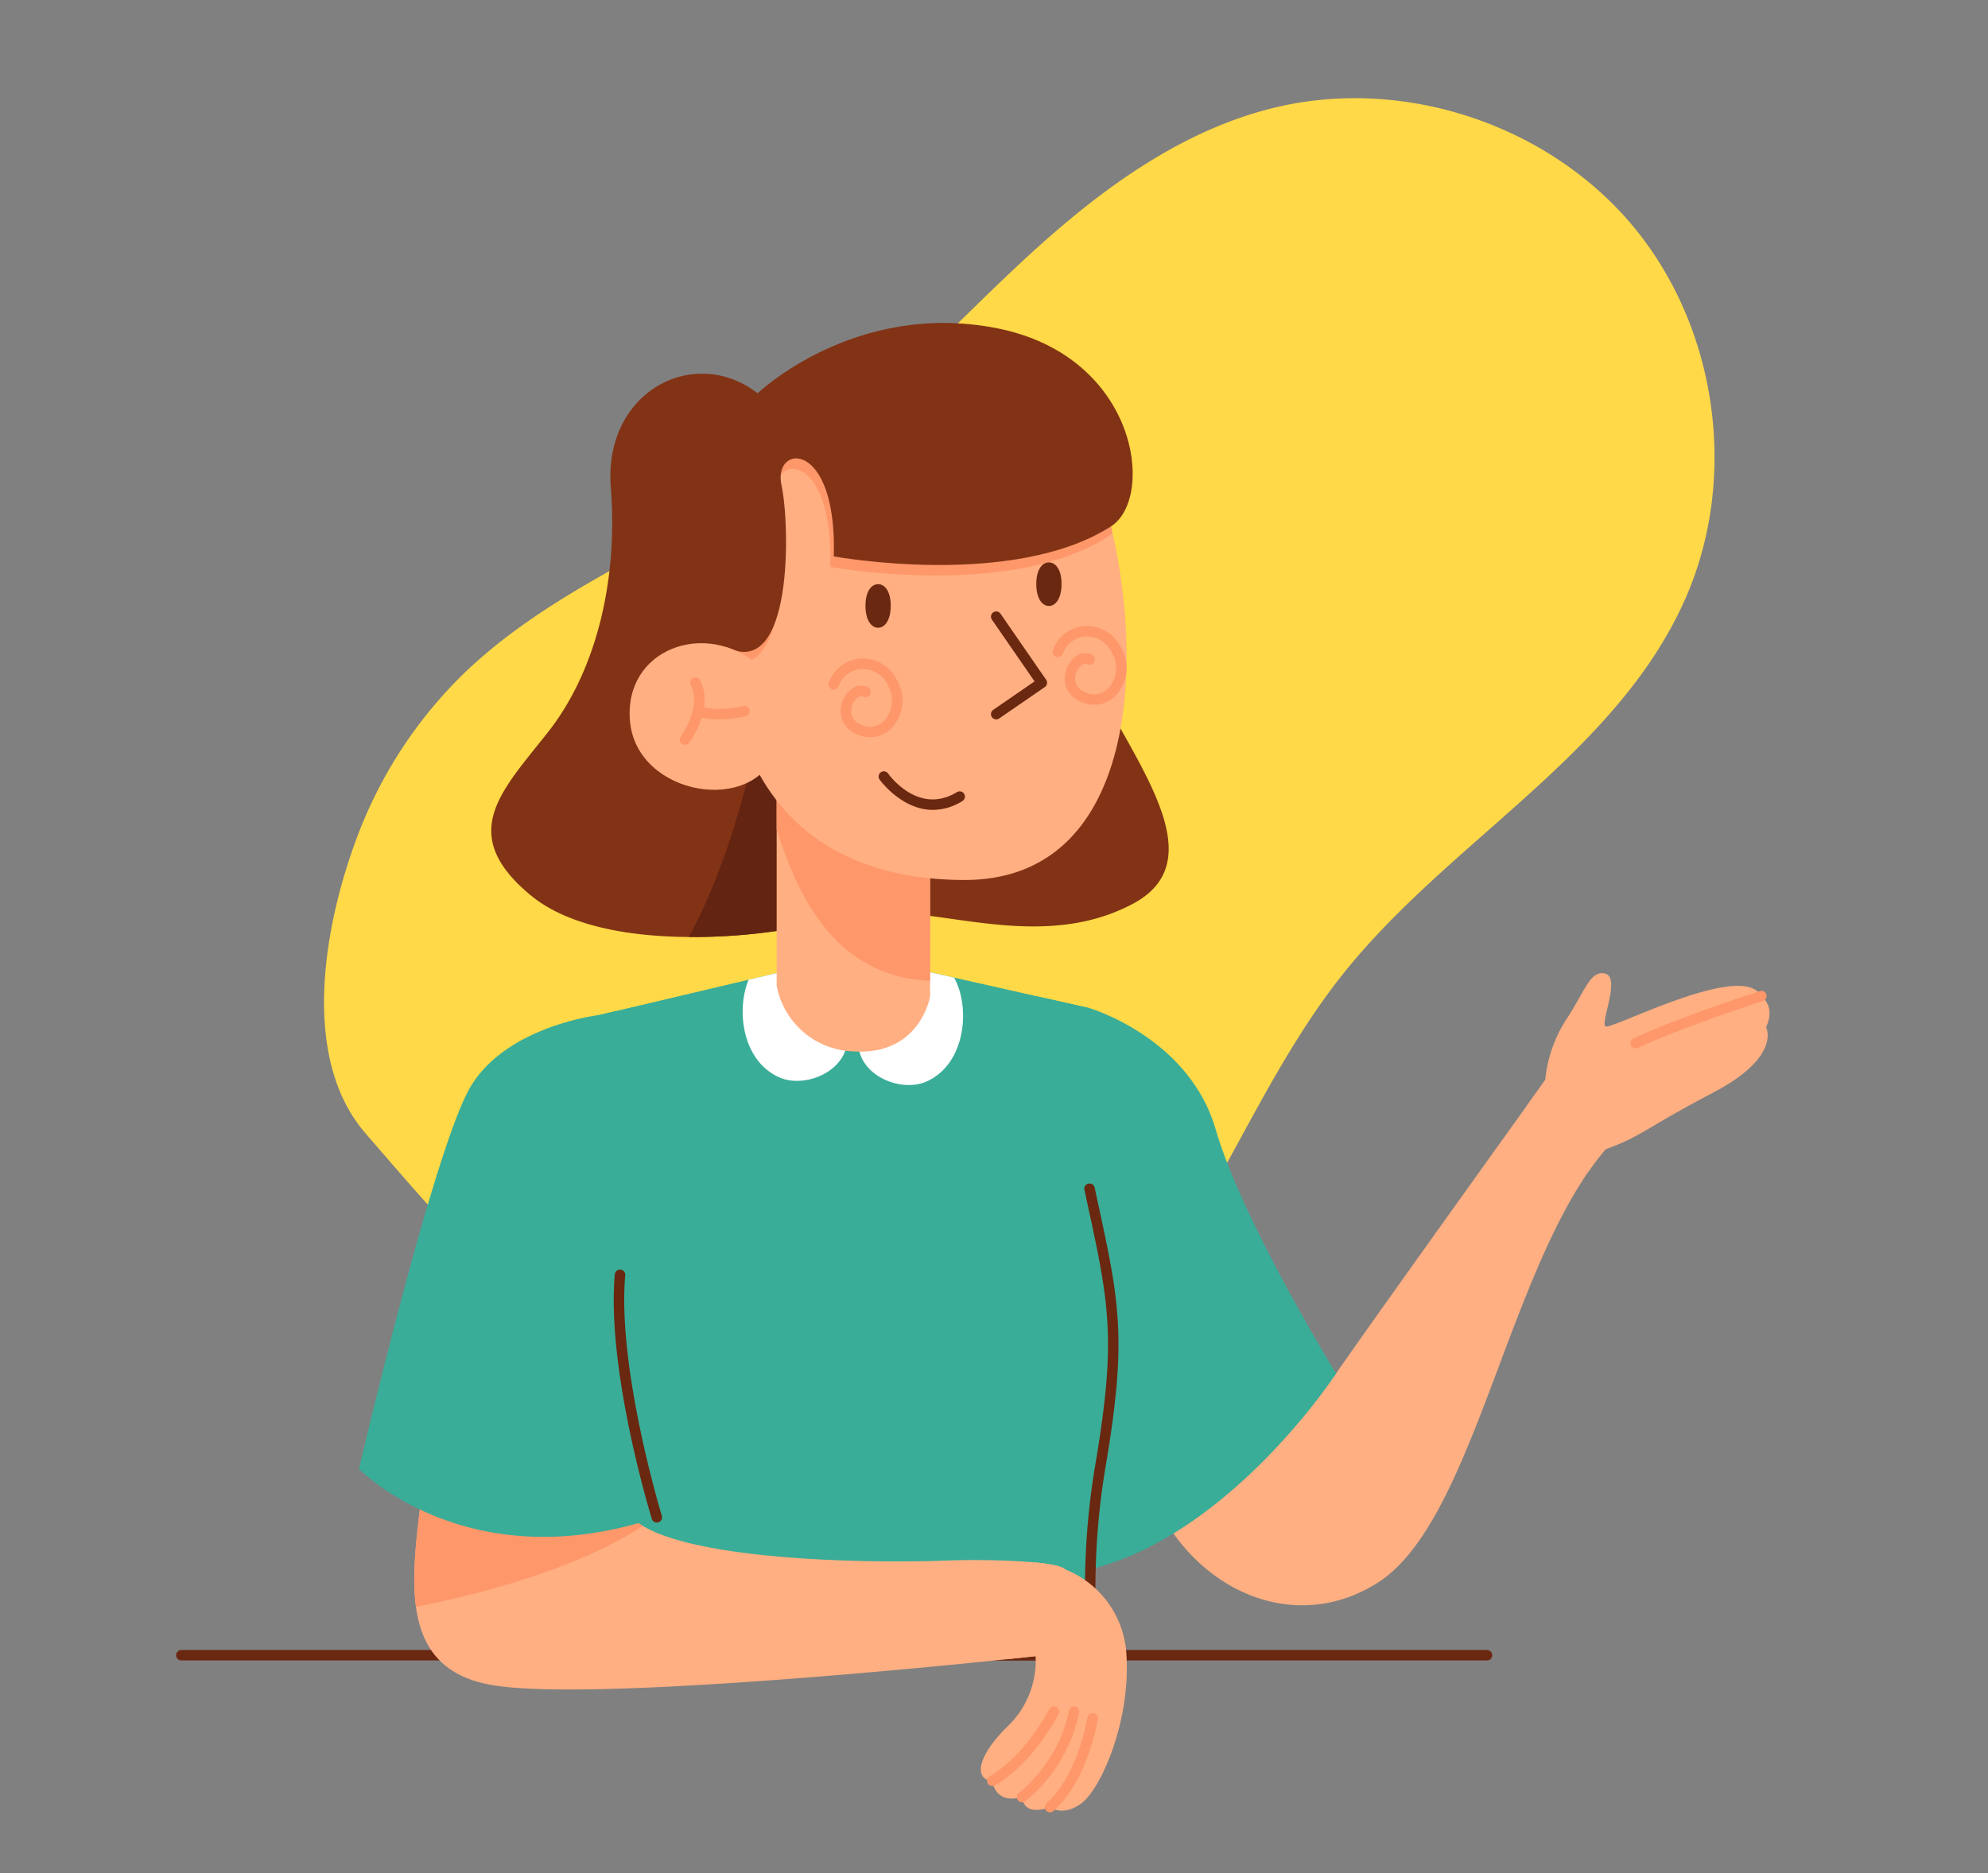 <svg xmlns="http://www.w3.org/2000/svg" xmlns:xlink="http://www.w3.org/1999/xlink" width="400" height="377" viewBox="0 0 400 377">
  <rect x="0" y="0" width="400" height="377" fill="#808080" stroke="none"/>
  <defs>
    <clipPath id="clip-path">
      <rect id="Rectángulo_36082" data-name="Rectángulo 36082" width="400" height="377" transform="translate(1020 1606)" fill="#fff" stroke="#707070" stroke-width="1"/>
    </clipPath>
  </defs>
  <g id="Grupo_157074" data-name="Grupo 157074" transform="translate(-285 -994)">
    <g id="Enmascarar_grupo_145" data-name="Enmascarar grupo 145" transform="translate(-735 -612)" clip-path="url(#clip-path)">
      <path id="Trazado_125318" data-name="Trazado 125318" d="M504.721,295.828c3.144-26.455,17.693-50.123,24.474-75.887,5.077-19.289,5.717-39.422,8.214-59.211s7.166-39.993,19.026-56.03c15.807-21.372,44.169-32.67,70.342-28.02s48.907,25.029,56.382,50.539c9.641,32.9-4.988,67.8-4.179,102.073.449,19.025,5.665,37.568,8.813,56.336s4.09,38.739-3.575,56.158c-10.246,23.283-34.629,38.045-59.657,42.6-24.9,4.527-50.939.091-75.643-3.888-19.87-3.2-33.145-26.6-39.345-43.874A89.9,89.9,0,0,1,504.721,295.828Z" transform="translate(917.614 1189.763) rotate(40)" fill="#ffd947"/>
    </g>
    <g id="Grupo_157023" data-name="Grupo 157023" transform="translate(168.682 -72.843)">
      <path id="Trazado_116791" data-name="Trazado 116791" d="M415.448,1593.025H152.87a1.052,1.052,0,1,1,0-2.1H415.448a1.052,1.052,0,1,1,0,2.1Z" transform="translate(0 -192.004)" fill="#6a2810"/>
      <path id="Trazado_116792" data-name="Trazado 116792" d="M578.055,1407.7a56.663,56.663,0,0,0-3.493,4.573c-16.916,24.589-23.971,70.932-42.29,82.616-19.525,12.456-44.1-1.683-48.813-28.614l26.258-24.715s8.57,19.434,14.138,11.25c4.468-6.565,28.951-40.755,38.377-53.9,2.3-3.2,3.7-5.162,3.7-5.162Z" transform="translate(-138.705 -109.538)" fill="#ffaf82"/>
      <path id="Trazado_116793" data-name="Trazado 116793" d="M667,1367.671s3.2,5.891-10.6,13.129-14.307,8.752-21.713,11.445a56.677,56.677,0,0,0-3.493,4.573l-12.329-13.367c2.3-3.2,3.7-5.162,3.7-5.162a27.207,27.207,0,0,1,4.208-12.133c3.872-5.891,4.882-10.1,7.911-9.258s-1.01,9.762,0,10.6,27.773-13.339,31.308-6.081C665.994,1361.423,669.023,1363.3,667,1367.671Z" transform="translate(-195.337 -94.083)" fill="#ffaf82"/>
      <path id="Trazado_116794" data-name="Trazado 116794" d="M507.475,1440.685s-14.833,22.765-36.336,34.267a57.022,57.022,0,0,1-13.087,5.14v-.007c-.372-.729-21.244-42.444-10.871-115.334l6.136,1.382,4.545,1.024s19.988,5.863,25.374,24.378S507.475,1440.685,507.475,1440.685Z" transform="translate(-122.324 -97.412)" fill="#39ad98"/>
      <path id="Trazado_116795" data-name="Trazado 116795" d="M655.721,1374.494a1.052,1.052,0,0,1-.439-2.009c9.874-4.519,25.211-9.444,25.365-9.492a1.052,1.052,0,1,1,.641,2c-.152.048-15.372,4.936-25.13,9.4A1.055,1.055,0,0,1,655.721,1374.494Z" transform="translate(-210.311 -96.655)" fill="#fe976a"/>
      <path id="Trazado_116796" data-name="Trazado 116796" d="M393.479,1474.122a169.715,169.715,0,0,0,.428,17.288H289.9V1363.684l4.019-.954.659-.154,3.388-.8,1.346-.316,13.592-3.212,8.641-2.041,3.148-.743,11.53-2.729,9.552-2.259,10.316,2.329,9.952,2.237,4.6,1.038,8.647,1.95,3.317.75,6.151,1.382,4.53,1.024s-4.923,13.606,0,36.329c2.4,11.088,4.054,18.333,4.58,25.949.568,8-.105,16.4-2.434,30.1a146.85,146.85,0,0,0-1.956,20.549Z" transform="translate(-57.751 -91.442)" fill="#39ad98"/>
      <path id="Trazado_116797" data-name="Trazado 116797" d="M393.15,1525.521H289.143a1.052,1.052,0,1,1,0-2.1H392.019c-.375-5.408-.492-10.874-.348-16.264a147.8,147.8,0,0,1,1.971-20.7c2.305-13.561,2.984-21.93,2.422-29.851-.485-7.014-1.911-13.592-4.071-23.547l-.488-2.253a1.052,1.052,0,1,1,2.057-.445l.488,2.251c2.179,10.046,3.619,16.684,4.113,23.847.575,8.1-.11,16.61-2.446,30.35a145.777,145.777,0,0,0-1.942,20.4,168.519,168.519,0,0,0,.425,17.187,1.052,1.052,0,0,1-1.049,1.131Z" transform="translate(-56.995 -124.501)" fill="#6a2810"/>
      <path id="Trazado_116798" data-name="Trazado 116798" d="M401.371,1377.618c-5.38,2.42-14.56-1.486-13.718-8.893,0,0,3.773-10.316,9.3-14.244l9.952,2.237C410.179,1362.546,409.366,1374.027,401.371,1377.618Z" transform="translate(-98.613 -93.116)" fill="#fff"/>
      <path id="Trazado_116799" data-name="Trazado 116799" d="M354.989,1376.733c-7.455-3.346-8.669-13.557-6.144-19.644l11.53-2.729c5,4.349,8.332,13.48,8.332,13.48C369.549,1375.246,360.368,1379.145,354.989,1376.733Z" transform="translate(-81.904 -93.066)" fill="#fff"/>
      <path id="Trazado_116800" data-name="Trazado 116800" d="M365.016,1546.522l-5.926,17.484s-2,.218-5.463.582c-19.63,2.034-86.39,8.577-104.414,5.141-9.938-1.894-13.739-7.854-14.8-15.661-1.2-8.858,1.115-20.086,2.013-30.459,0,0,38.713-1.01,39.87,9.426.2,1.831,1.55,3.4,3.766,4.741,10.415,6.319,40,7.6,59.711,7.042a158.559,158.559,0,0,1,19.322.322C364.539,1545.681,365.016,1546.522,365.016,1546.522Z" transform="translate(-34.401 -163.841)" fill="#ffaf82"/>
      <path id="Trazado_116801" data-name="Trazado 116801" d="M450.256,1609.128c-3.787,2.777-6.312.758-6.312.758-5.555,2.02-5.618-2.02-5.618-2.02-5.617,1.515-6-3.282-6-3.282-3.787-.253-3.03-5.05,3.254-11.109a18.268,18.268,0,0,0,5.463-13.97s-2,.217-5.463.582l5.463-19.448c5.449.541,5.926,1.382,5.926,1.382a19.607,19.607,0,0,1,12.372,17.484C460.1,1593.054,454.043,1606.351,450.256,1609.128Z" transform="translate(-116.359 -179.339)" fill="#ffaf82"/>
      <path id="Trazado_116802" data-name="Trazado 116802" d="M433.229,1626.49a1.052,1.052,0,0,1-.472-1.993c.087-.044,6.413-3.33,11.937-13.45a1.052,1.052,0,0,1,1.847,1.008c-5.879,10.771-12.563,14.184-12.845,14.325A1.05,1.05,0,0,1,433.229,1626.49Z" transform="translate(-117.256 -200.193)" fill="#fe976a"/>
      <path id="Trazado_116803" data-name="Trazado 116803" d="M443.536,1629.772a1.052,1.052,0,0,1-.632-1.894c.081-.061,8.135-6.217,10.032-16.517a1.052,1.052,0,1,1,2.069.381,30.93,30.93,0,0,1-10.841,17.821A1.045,1.045,0,0,1,443.536,1629.772Z" transform="translate(-121.568 -200.193)" fill="#fe976a"/>
      <path id="Trazado_116804" data-name="Trazado 116804" d="M453.192,1632.73a1.052,1.052,0,0,1-.648-1.881c.086-.068,5.815-4.73,8.206-17.251a1.052,1.052,0,1,1,2.067.395c-2.561,13.408-8.721,18.314-8.981,18.517A1.05,1.05,0,0,1,453.192,1632.73Z" transform="translate(-125.606 -201.131)" fill="#fe976a"/>
      <path id="Trazado_116805" data-name="Trazado 116805" d="M280.057,1537.776c-14.069,9.321-35.768,14.371-45.65,16.292-1.2-8.858,1.115-20.086,2.013-30.459,0,0,38.713-1.01,39.87,9.426C276.494,1534.866,277.84,1536.437,280.057,1537.776Z" transform="translate(-34.401 -163.841)" fill="#fe976a"/>
      <path id="Trazado_116806" data-name="Trazado 116806" d="M389.762,1253.679c-16.706,8.857-35.046,2.083-49.044,1.648a27.2,27.2,0,0,0-8.746.912,116.329,116.329,0,0,1-31.532,4.1c-12.175-.078-24.4-2.245-31.84-8.423-14.9-12.372-5.807-20.956,3.535-32.822s14.139-29.792,12.624-49.226,16.916-28.79,29.54-18.943l45.194-7.321s13.634,32.064,17.673,52.27S410.241,1242.822,389.762,1253.679Z" transform="translate(-45.541 -4.917)" fill="#823315"/>
      <path id="Trazado_116807" data-name="Trazado 116807" d="M369.284,1307.35a27.2,27.2,0,0,0-8.746.912,116.319,116.319,0,0,1-31.532,4.1c10.219-18.508,14.616-44.373,14.616-44.373s20.2,10.2,23.48,14.9C369.634,1286.506,369.164,1297.756,369.284,1307.35Z" transform="translate(-74.107 -56.94)" fill="#632411"/>
      <path id="Trazado_116808" data-name="Trazado 116808" d="M390.282,1290.527v43.205s-1.955,12-15.491,11.075a16.2,16.2,0,0,1-15.382-13.229v-41.052Z" transform="translate(-86.823 -66.368)" fill="#ffaf82"/>
      <path id="Trazado_116809" data-name="Trazado 116809" d="M390.282,1290.527v40.083c-18.5-.782-26.381-16.08-30.873-30.533v-9.55Z" transform="translate(-86.823 -66.368)" fill="#fe976a"/>
      <path id="Trazado_116810" data-name="Trazado 116810" d="M390.008,1253.246c-31.026,0-45.832-18.634-47.7-44.352a99.41,99.41,0,0,1,3.009-30.634c9.846-40.144,65.9-18.178,65.9-18.178a87.235,87.235,0,0,1,8.522,23.333C426.59,1213.705,422.676,1253.246,390.008,1253.246Z" transform="translate(-79.585 -9.302)" fill="#ffaf82"/>
      <path id="Trazado_116811" data-name="Trazado 116811" d="M405.6,1294.695c-6.362,0-10.7-6.053-10.754-6.132a1.052,1.052,0,0,1,1.721-1.209h0c.247.349,6.112,8.481,13.865,3.763a1.052,1.052,0,1,1,1.094,1.8A11.27,11.27,0,0,1,405.6,1294.695Z" transform="translate(-101.566 -64.854)" fill="#6a2810"/>
      <path id="Trazado_116812" data-name="Trazado 116812" d="M385.735,1263.765a6.636,6.636,0,0,1-3.065-.779,4.944,4.944,0,0,1-2.86-4.264,5.6,5.6,0,0,1,2.4-4.813,3.012,3.012,0,0,1,3.083-.19,1.052,1.052,0,1,1-.989,1.857.887.887,0,0,0-.974.115,3.506,3.506,0,0,0-1.422,2.945,2.851,2.851,0,0,0,1.727,2.484,3.977,3.977,0,0,0,4.923-.682,6.037,6.037,0,0,0,.725-7.149,5.548,5.548,0,0,0-5.363-3.256,5.187,5.187,0,0,0-4.518,3.436,1.052,1.052,0,1,1-1.985-.7,7.291,7.291,0,0,1,6.345-4.838,7.654,7.654,0,0,1,7.379,4.369,8.128,8.128,0,0,1-1.09,9.616A6.033,6.033,0,0,1,385.735,1263.765Z" transform="translate(-94.332 -48.545)" fill="#fe976a"/>
      <path id="Trazado_116813" data-name="Trazado 116813" d="M463.225,1252.53a6.636,6.636,0,0,1-3.065-.778,4.944,4.944,0,0,1-2.86-4.265,5.6,5.6,0,0,1,2.405-4.813,3.014,3.014,0,0,1,3.083-.19,1.052,1.052,0,0,1-.99,1.858.885.885,0,0,0-.974.114,3.506,3.506,0,0,0-1.422,2.946,2.851,2.851,0,0,0,1.727,2.484,3.984,3.984,0,0,0,4.924-.681,6.039,6.039,0,0,0,.725-7.15,5.53,5.53,0,0,0-5.363-3.255,5.186,5.186,0,0,0-4.518,3.435,1.052,1.052,0,1,1-1.985-.7,7.289,7.289,0,0,1,6.345-4.837,7.655,7.655,0,0,1,7.38,4.368,8.128,8.128,0,0,1-1.09,9.616A6.028,6.028,0,0,1,463.225,1252.53Z" transform="translate(-126.741 -43.847)" fill="#fe976a"/>
      <path id="Trazado_116814" data-name="Trazado 116814" d="M434.591,1253.362a1.052,1.052,0,0,1-.6-1.919l8.313-5.723-8.583-12.431a1.052,1.052,0,0,1,1.732-1.195l9.181,13.3a1.051,1.051,0,0,1-.269,1.464l-9.181,6.321A1.055,1.055,0,0,1,434.591,1253.362Z" transform="translate(-117.826 -41.739)" fill="#6a2810"/>
      <path id="Trazado_116815" data-name="Trazado 116815" d="M395.21,1226.559c0,2.829-1.138,4.421-2.542,4.421s-2.542-1.592-2.542-4.421,1.139-4.346,2.542-4.346S395.21,1223.73,395.21,1226.559Z" transform="translate(-99.67 -37.797)" fill="#6a2810"/>
      <path id="Trazado_116816" data-name="Trazado 116816" d="M419.738,1183.415a6.662,6.662,0,0,1-1,.785c-19.805,12.645-55.77,6.032-55.77,6.032.687-23.733-12.315-22.646-10.527-14.349,1.746,8.115,2.251,38-10.127,33.012a99.41,99.41,0,0,1,3.009-30.634c9.846-40.144,65.9-18.178,65.9-18.178A87.235,87.235,0,0,1,419.738,1183.415Z" transform="translate(-79.585 -9.302)" fill="#fe976a"/>
      <path id="Trazado_116817" data-name="Trazado 116817" d="M416.153,1172.792c8.97-5.73,5.48-34.363-23.085-39.918S345.062,1146,345.062,1146s-19.426,44.387-6.178,51.1,12.763-24.335,10.975-32.632,11.211-9.382,10.529,14.351C360.388,1178.825,396.352,1185.442,416.153,1172.792Z" transform="translate(-76.304)" fill="#823315"/>
      <path id="Trazado_116818" data-name="Trazado 116818" d="M274.885,1471.789a74.162,74.162,0,0,1-16.327,3.6c-27.906,2.812-43.595-13.36-43.595-13.36s15.149-64.971,22.555-77.09,25.718-14.237,25.718-14.237l3.388-.8c.785,12.834,2.09,38.966.855,53.076C265.8,1442.165,274.885,1471.789,274.885,1471.789Z" transform="translate(-26.41 -99.565)" fill="#39ad98"/>
      <path id="Trazado_116819" data-name="Trazado 116819" d="M311.732,1510.243a1.052,1.052,0,0,1-1.005-.744c-.374-1.217-9.13-30.04-7.448-49.212a1.052,1.052,0,1,1,2.1.183c-1.646,18.766,7.273,48.118,7.363,48.412a1.051,1.051,0,0,1-1.006,1.361Z" transform="translate(-63.257 -136.967)" fill="#6a2810"/>
      <path id="Trazado_116820" data-name="Trazado 116820" d="M454.288,1219.024c0,2.829-1.138,4.421-2.542,4.421s-2.542-1.592-2.542-4.421,1.138-4.346,2.542-4.346S454.288,1216.2,454.288,1219.024Z" transform="translate(-124.379 -34.645)" fill="#6a2810"/>
      <path id="Trazado_116821" data-name="Trazado 116821" d="M338.178,1263.966c-4.336,13.38-28.1,9.479-29.538-5.543-1.392-14.572,15.2-20.792,26.09-11.2S338.178,1263.966,338.178,1263.966Z" transform="translate(-65.555 -46.333)" fill="#ffaf82"/>
      <path id="Trazado_116822" data-name="Trazado 116822" d="M326.959,1268.046a1.051,1.051,0,0,1-.846-1.676c.043-.058,4.289-5.936,2-10.336a1.052,1.052,0,1,1,1.867-.972c2.9,5.567-1.963,12.272-2.172,12.554A1.049,1.049,0,0,1,326.959,1268.046Z" transform="translate(-72.811 -51.299)" fill="#fe976a"/>
      <path id="Trazado_116823" data-name="Trazado 116823" d="M335.634,1267.037a14.266,14.266,0,0,1-4.532-.656,1.052,1.052,0,1,1,.678-1.991c3.606,1.228,8.7-.013,8.75-.025a1.052,1.052,0,0,1,.51,2.041A24.609,24.609,0,0,1,335.634,1267.037Z" transform="translate(-74.685 -55.413)" fill="#fe976a"/>
    </g>
  </g>
</svg>
